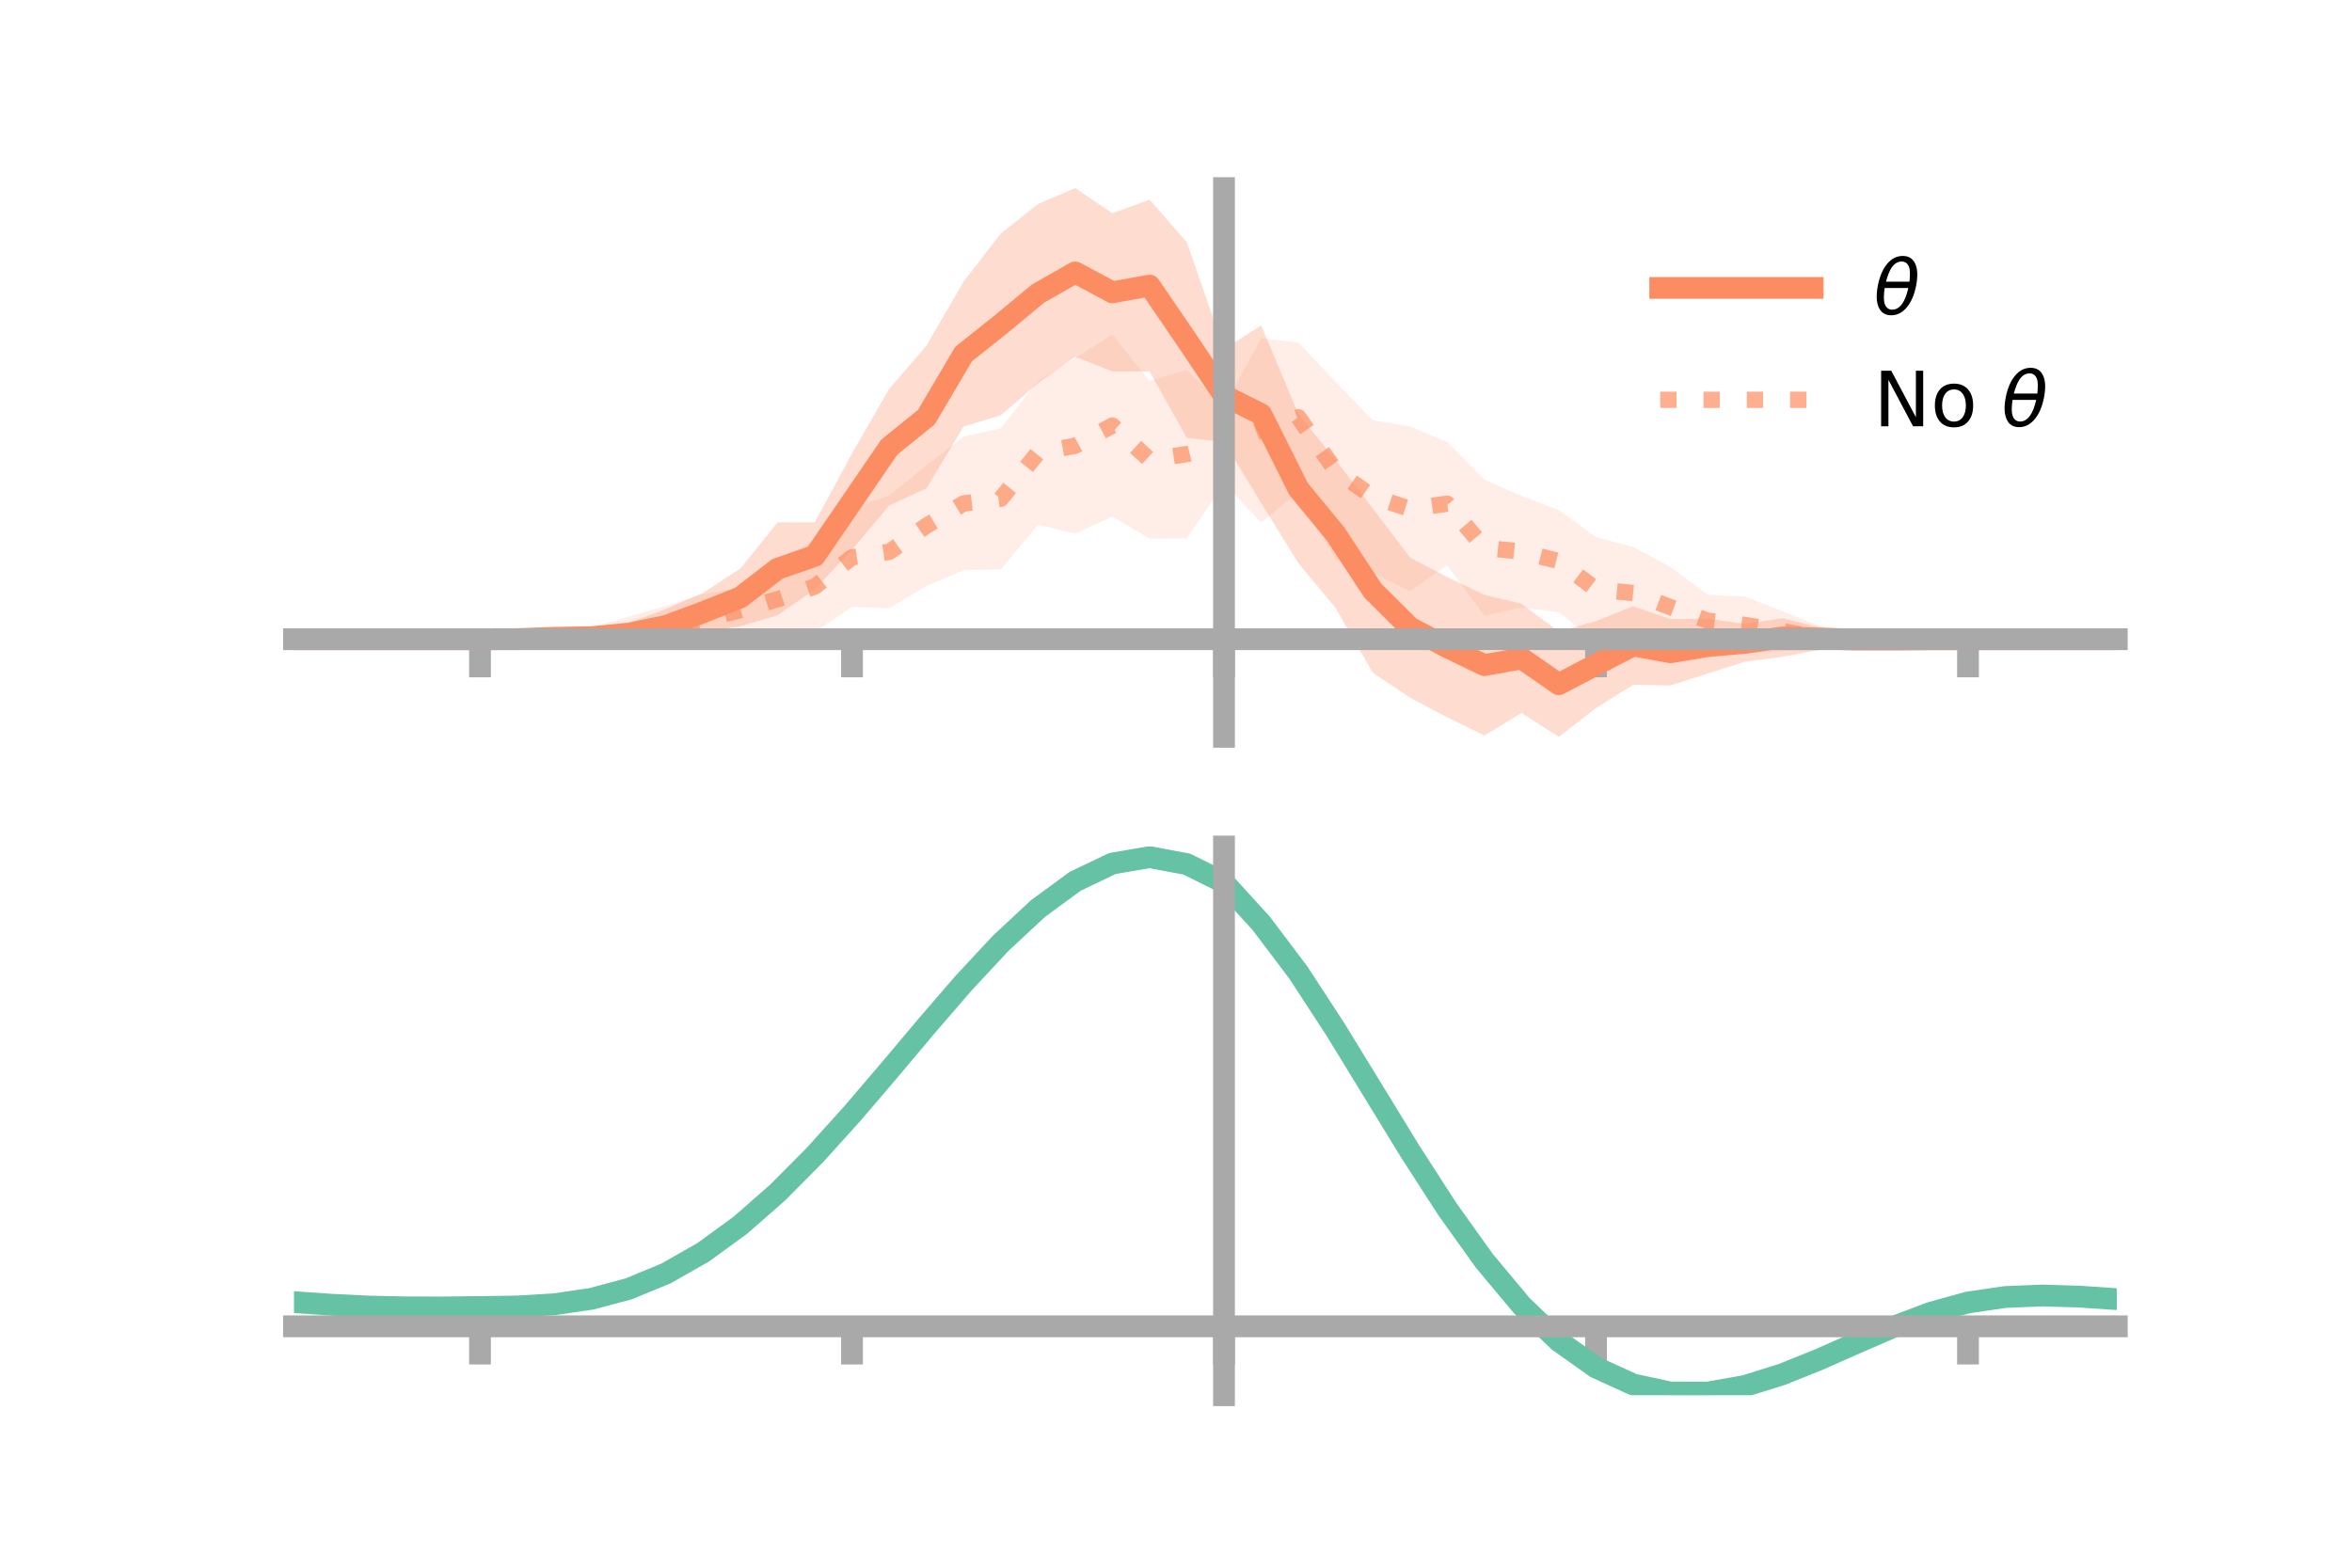 <?xml version="1.0" encoding="utf-8" standalone="no"?>
<!DOCTYPE svg PUBLIC "-//W3C//DTD SVG 1.1//EN"
  "http://www.w3.org/Graphics/SVG/1.1/DTD/svg11.dtd">
<!-- Created with matplotlib (https://matplotlib.org/) -->
<svg height="144pt" version="1.1" viewBox="0 0 216 144" width="216pt" xmlns="http://www.w3.org/2000/svg" xmlns:xlink="http://www.w3.org/1999/xlink">
 <defs>
  <style type="text/css">*{stroke-linecap:butt;stroke-linejoin:round;}</style>
 </defs>
 <g id="figure_1">
  <g id="patch_1">
   <path d="M 0 144 
L 216 144 
L 216 0 
L 0 0 
z
" style="fill:none;"/>
  </g>
  <g id="axes_1">
   <g id="patch_2">
    <path d="M 27 67.68 
L 194.4 67.68 
L 194.4 17.28 
L 27 17.28 
z
" style="fill:none;"/>
   </g>
   <g id="PolyCollection_1">
    <path clip-path="url(#pfb70e3727b)" d="M 27 58.716 
L 27 58.716 
L 30.416 58.716 
L 33.833 58.716 
L 37.249 58.716 
L 40.665 58.716 
L 44.082 58.716 
L 47.498 58.573 
L 50.914 58.095 
L 54.331 57.798 
L 57.747 57.213 
L 61.163 55.94 
L 64.58 54.442 
L 67.996 52.221 
L 71.412 47.979 
L 74.829 47.979 
L 78.245 41.65 
L 81.661 35.726 
L 85.078 31.758 
L 88.494 25.87 
L 91.91 21.453 
L 95.327 18.736 
L 98.743 17.28 
L 102.159 19.587 
L 105.576 18.341 
L 108.992 22.25 
L 112.408 32.076 
L 115.824 29.887 
L 119.241 38.058 
L 122.657 42.253 
L 126.073 46.699 
L 129.49 51.212 
L 132.906 53.004 
L 136.322 54.636 
L 139.739 55.466 
L 143.155 58.013 
L 146.571 57.052 
L 149.988 55.684 
L 153.404 56.87 
L 156.82 56.819 
L 160.237 57.317 
L 163.653 56.783 
L 167.069 57.61 
L 170.486 58.112 
L 173.902 58.246 
L 177.318 58.568 
L 180.735 58.716 
L 184.151 58.716 
L 187.567 58.716 
L 190.984 58.716 
L 194.4 58.716 
L 194.4 58.716 
L 194.4 58.716 
L 190.984 58.716 
L 187.567 58.716 
L 184.151 58.716 
L 180.735 58.716 
L 177.318 58.869 
L 173.902 59.242 
L 170.486 59.377 
L 167.069 59.696 
L 163.653 60.339 
L 160.237 60.778 
L 156.82 61.877 
L 153.404 62.962 
L 149.988 62.896 
L 146.571 65.039 
L 143.155 67.68 
L 139.739 65.487 
L 136.322 67.558 
L 132.906 65.884 
L 129.49 64.083 
L 126.073 61.796 
L 122.657 55.848 
L 119.241 51.734 
L 115.824 46.209 
L 112.408 40.603 
L 108.992 40.228 
L 105.576 34.125 
L 102.159 34.122 
L 98.743 32.766 
L 95.327 35.202 
L 91.91 38.155 
L 88.494 39.173 
L 85.078 44.868 
L 81.661 46.43 
L 78.245 50.496 
L 74.829 54.141 
L 71.412 56.51 
L 67.996 57.529 
L 64.58 58.026 
L 61.163 59.064 
L 57.747 59.191 
L 54.331 59.256 
L 50.914 59.078 
L 47.498 58.84 
L 44.082 58.716 
L 40.665 58.716 
L 37.249 58.716 
L 33.833 58.716 
L 30.416 58.716 
L 27 58.716 
z
" style="fill:#fc8d62;fill-opacity:0.3;"/>
   </g>
   <g id="PolyCollection_2">
    <path clip-path="url(#pfb70e3727b)" d="M 27 58.716 
L 27 58.716 
L 30.416 58.716 
L 33.833 58.716 
L 37.249 58.716 
L 40.665 58.716 
L 44.082 58.715 
L 47.498 58.522 
L 50.914 58.101 
L 54.331 57.614 
L 57.747 56.636 
L 61.163 55.65 
L 64.58 54.571 
L 67.996 53.987 
L 71.412 51.309 
L 74.829 49.696 
L 78.245 46.645 
L 81.661 45.514 
L 85.078 42.758 
L 88.494 40.107 
L 91.91 39.33 
L 95.327 34.988 
L 98.743 32.869 
L 102.159 30.735 
L 105.576 34.988 
L 108.992 33.97 
L 112.408 37.338 
L 115.824 31.071 
L 119.241 31.466 
L 122.657 35.077 
L 126.073 38.599 
L 129.49 39.171 
L 132.906 40.603 
L 136.322 44.062 
L 139.739 45.562 
L 143.155 46.852 
L 146.571 49.342 
L 149.988 50.245 
L 153.404 52.076 
L 156.82 54.628 
L 160.237 54.795 
L 163.653 56.124 
L 167.069 57.489 
L 170.486 58.066 
L 173.902 58.246 
L 177.318 58.574 
L 180.735 58.713 
L 184.151 58.716 
L 187.567 58.716 
L 190.984 58.716 
L 194.4 58.716 
L 194.4 58.716 
L 194.4 58.716 
L 190.984 58.716 
L 187.567 58.716 
L 184.151 58.716 
L 180.735 58.72 
L 177.318 58.887 
L 173.902 59.155 
L 170.486 59.42 
L 167.069 59.719 
L 163.653 59.811 
L 160.237 60.015 
L 156.82 59.401 
L 153.404 59.469 
L 149.988 58.707 
L 146.571 58.925 
L 143.155 56.234 
L 139.739 55.796 
L 136.322 56.563 
L 132.906 51.934 
L 129.49 54.306 
L 126.073 52.655 
L 122.657 51.391 
L 119.241 45.189 
L 115.824 48.001 
L 112.408 44.389 
L 108.992 49.451 
L 105.576 49.484 
L 102.159 47.451 
L 98.743 49.022 
L 95.327 48.188 
L 91.91 52.302 
L 88.494 52.379 
L 85.078 53.832 
L 81.661 55.867 
L 78.245 55.747 
L 74.829 58.067 
L 71.412 58.774 
L 67.996 58.111 
L 64.58 59.208 
L 61.163 59.284 
L 57.747 59.235 
L 54.331 59.158 
L 50.914 59.1 
L 47.498 58.863 
L 44.082 58.716 
L 40.665 58.716 
L 37.249 58.716 
L 33.833 58.716 
L 30.416 58.716 
L 27 58.716 
z
" style="fill:#fc8d62;fill-opacity:0.15;"/>
   </g>
   <g id="matplotlib.axis_1">
    <g id="xtick_1">
     <g id="line2d_1">
      <defs>
       <path d="M 0 0 
L 0 3.5 
" id="mc0c4bb1315" style="stroke:#a9a9a9;stroke-width:2;"/>
      </defs>
      <g>
       <use style="fill:#a9a9a9;stroke:#a9a9a9;stroke-width:2;" x="44.082" xlink:href="#mc0c4bb1315" y="58.716"/>
      </g>
     </g>
    </g>
    <g id="xtick_2">
     <g id="line2d_2">
      <g>
       <use style="fill:#a9a9a9;stroke:#a9a9a9;stroke-width:2;" x="78.245" xlink:href="#mc0c4bb1315" y="58.716"/>
      </g>
     </g>
    </g>
    <g id="xtick_3">
     <g id="line2d_3">
      <g>
       <use style="fill:#a9a9a9;stroke:#a9a9a9;stroke-width:2;" x="112.408" xlink:href="#mc0c4bb1315" y="58.716"/>
      </g>
     </g>
    </g>
    <g id="xtick_4">
     <g id="line2d_4">
      <g>
       <use style="fill:#a9a9a9;stroke:#a9a9a9;stroke-width:2;" x="146.571" xlink:href="#mc0c4bb1315" y="58.716"/>
      </g>
     </g>
    </g>
    <g id="xtick_5">
     <g id="line2d_5">
      <g>
       <use style="fill:#a9a9a9;stroke:#a9a9a9;stroke-width:2;" x="180.735" xlink:href="#mc0c4bb1315" y="58.716"/>
      </g>
     </g>
    </g>
   </g>
   <g id="matplotlib.axis_2"/>
   <g id="line2d_6">
    <path clip-path="url(#pfb70e3727b)" d="M 27 58.716 
L 30.416 58.716 
L 33.833 58.716 
L 37.249 58.716 
L 40.665 58.716 
L 44.082 58.716 
L 47.498 58.706 
L 50.914 58.586 
L 54.331 58.527 
L 57.747 58.202 
L 61.163 57.502 
L 64.58 56.234 
L 67.996 54.875 
L 71.412 52.245 
L 74.829 51.06 
L 78.245 46.073 
L 81.661 41.078 
L 85.078 38.313 
L 88.494 32.521 
L 91.91 29.804 
L 95.327 26.969 
L 98.743 25.023 
L 102.159 26.854 
L 105.576 26.233 
L 108.992 31.239 
L 112.408 36.339 
L 115.824 38.048 
L 119.241 44.896 
L 122.657 49.051 
L 126.073 54.247 
L 129.49 57.647 
L 132.906 59.444 
L 136.322 61.097 
L 139.739 60.477 
L 143.155 62.847 
L 146.571 61.046 
L 149.988 59.29 
L 153.404 59.916 
L 156.82 59.348 
L 160.237 59.047 
L 163.653 58.561 
L 167.069 58.653 
L 170.486 58.745 
L 173.902 58.744 
L 177.318 58.719 
L 180.735 58.716 
L 184.151 58.716 
L 187.567 58.716 
L 190.984 58.716 
L 194.4 58.716 
" style="fill:none;stroke:#fc8d62;stroke-linecap:square;stroke-width:2;"/>
   </g>
   <g id="line2d_7">
    <path clip-path="url(#pfb70e3727b)" d="M 27 58.716 
L 30.416 58.716 
L 33.833 58.716 
L 37.249 58.716 
L 40.665 58.716 
L 44.082 58.716 
L 47.498 58.693 
L 50.914 58.6 
L 54.331 58.386 
L 57.747 57.936 
L 61.163 57.467 
L 64.58 56.89 
L 67.996 56.049 
L 71.412 55.041 
L 74.829 53.881 
L 78.245 51.196 
L 81.661 50.691 
L 85.078 48.295 
L 88.494 46.243 
L 91.91 45.816 
L 95.327 41.588 
L 98.743 40.945 
L 102.159 39.093 
L 105.576 42.236 
L 108.992 41.71 
L 112.408 40.863 
L 115.824 39.536 
L 119.241 38.328 
L 122.657 43.234 
L 126.073 45.627 
L 129.49 46.739 
L 132.906 46.269 
L 136.322 50.313 
L 139.739 50.679 
L 143.155 51.543 
L 146.571 54.134 
L 149.988 54.476 
L 153.404 55.772 
L 156.82 57.015 
L 160.237 57.405 
L 163.653 57.967 
L 167.069 58.604 
L 170.486 58.743 
L 173.902 58.701 
L 177.318 58.73 
L 180.735 58.716 
L 184.151 58.716 
L 187.567 58.716 
L 190.984 58.716 
L 194.4 58.716 
" style="fill:none;stroke:#fc8d62;stroke-dasharray:1.5,2.475;stroke-dashoffset:0;stroke-opacity:0.7;stroke-width:1.5;"/>
   </g>
   <g id="patch_3">
    <path d="M 112.408 67.68 
L 112.408 17.28 
" style="fill:none;stroke:#a9a9a9;stroke-linecap:square;stroke-linejoin:miter;stroke-width:2;"/>
   </g>
   <g id="patch_4">
    <path d="M 194.4 67.68 
L 194.4 17.28 
" style="fill:none;"/>
   </g>
   <g id="patch_5">
    <path d="M 27 58.716 
L 194.4 58.716 
" style="fill:none;stroke:#a9a9a9;stroke-linecap:square;stroke-linejoin:miter;stroke-width:2;"/>
   </g>
   <g id="patch_6">
    <path d="M 27 17.28 
L 194.4 17.28 
" style="fill:none;"/>
   </g>
   <g id="legend_1">
    <g id="line2d_8">
     <path d="M 152.47 26.449 
L 166.47 26.449 
" style="fill:none;stroke:#fc8d62;stroke-linecap:square;stroke-width:2;"/>
    </g>
    <g id="line2d_9"/>
    <g id="text_1">
     <!-- $\theta$ -->
     <g transform="translate(172.07 28.899)scale(0.07 -0.07)">
      <defs>
       <path d="M 45.516 34.672 
L 14.453 34.672 
Q 12.359 20.062 14.5 13.875 
Q 17.188 6.25 24.469 6.25 
Q 31.781 6.25 37.359 13.922 
Q 42.234 20.656 45.516 34.672 
z
M 47.016 42.969 
Q 48.344 56.844 46.625 61.719 
Q 43.953 69.438 36.766 69.438 
Q 29.297 69.438 23.828 61.812 
Q 19.531 55.672 16.156 42.969 
z
M 38.188 76.766 
Q 49.906 76.766 54.594 66.406 
Q 59.281 56.109 55.719 37.844 
Q 52.203 19.625 43.453 9.281 
Q 34.766 -1.125 23.047 -1.125 
Q 11.281 -1.125 6.641 9.281 
Q 2 19.625 5.516 37.844 
Q 9.078 56.109 17.719 66.406 
Q 26.422 76.766 38.188 76.766 
z
" id="DejaVuSans-Oblique-952"/>
      </defs>
      <use transform="translate(0 0.234)" xlink:href="#DejaVuSans-Oblique-952"/>
     </g>
    </g>
    <g id="line2d_10">
     <path d="M 152.47 36.724 
L 166.47 36.724 
" style="fill:none;stroke:#fc8d62;stroke-dasharray:1.5,2.475;stroke-dashoffset:0;stroke-opacity:0.7;stroke-width:1.5;"/>
    </g>
    <g id="line2d_11"/>
    <g id="text_2">
     <!-- No $\theta$ -->
     <g transform="translate(172.07 39.174)scale(0.07 -0.07)">
      <defs>
       <path d="M 9.812 72.906 
L 23.094 72.906 
L 55.422 11.922 
L 55.422 72.906 
L 64.984 72.906 
L 64.984 0 
L 51.703 0 
L 19.391 60.984 
L 19.391 0 
L 9.812 0 
z
" id="DejaVuSans-78"/>
       <path d="M 30.609 48.391 
Q 23.391 48.391 19.188 42.75 
Q 14.984 37.109 14.984 27.297 
Q 14.984 17.484 19.156 11.844 
Q 23.344 6.203 30.609 6.203 
Q 37.797 6.203 41.984 11.859 
Q 46.188 17.531 46.188 27.297 
Q 46.188 37.016 41.984 42.703 
Q 37.797 48.391 30.609 48.391 
z
M 30.609 56 
Q 42.328 56 49.016 48.375 
Q 55.719 40.766 55.719 27.297 
Q 55.719 13.875 49.016 6.219 
Q 42.328 -1.422 30.609 -1.422 
Q 18.844 -1.422 12.172 6.219 
Q 5.516 13.875 5.516 27.297 
Q 5.516 40.766 12.172 48.375 
Q 18.844 56 30.609 56 
z
" id="DejaVuSans-111"/>
       <path id="DejaVuSans-32"/>
      </defs>
      <use transform="translate(0 0.234)" xlink:href="#DejaVuSans-78"/>
      <use transform="translate(74.805 0.234)" xlink:href="#DejaVuSans-111"/>
      <use transform="translate(135.986 0.234)" xlink:href="#DejaVuSans-32"/>
      <use transform="translate(167.773 0.234)" xlink:href="#DejaVuSans-Oblique-952"/>
     </g>
    </g>
   </g>
  </g>
  <g id="axes_2">
   <g id="patch_7">
    <path d="M 27 128.16 
L 194.4 128.16 
L 194.4 77.76 
L 27 77.76 
z
" style="fill:none;"/>
   </g>
   <g id="PolyCollection_3">
    <path clip-path="url(#pfac9016dc3)" d="M 27 119.655 
L 27 119.557 
L 30.416 119.807 
L 33.833 119.979 
L 37.249 120.057 
L 40.665 120.053 
L 44.082 120.012 
L 47.498 119.953 
L 50.914 119.742 
L 54.331 119.231 
L 57.747 118.299 
L 61.163 116.863 
L 64.58 114.875 
L 67.996 112.33 
L 71.412 109.262 
L 74.829 105.739 
L 78.245 101.865 
L 81.661 97.771 
L 85.078 93.612 
L 88.494 89.565 
L 91.91 85.819 
L 95.327 82.571 
L 98.743 80.017 
L 102.159 78.352 
L 105.576 77.76 
L 108.992 78.41 
L 112.408 80.138 
L 115.824 83.936 
L 119.241 88.538 
L 122.657 93.863 
L 126.073 99.535 
L 129.49 105.214 
L 132.906 110.607 
L 136.322 115.475 
L 139.739 119.634 
L 143.155 122.961 
L 146.571 125.397 
L 149.988 126.948 
L 153.404 127.674 
L 156.82 127.675 
L 160.237 127.075 
L 163.653 126.021 
L 167.069 124.671 
L 170.486 123.19 
L 173.902 121.74 
L 177.318 120.477 
L 180.735 119.549 
L 184.151 119.056 
L 187.567 118.924 
L 190.984 119.034 
L 194.4 119.276 
L 194.4 119.395 
L 194.4 119.395 
L 190.984 119.171 
L 187.567 119.075 
L 184.151 119.218 
L 180.735 119.726 
L 177.318 120.689 
L 173.902 122.009 
L 170.486 123.525 
L 167.069 125.07 
L 163.653 126.469 
L 160.237 127.553 
L 156.82 128.16 
L 153.404 128.146 
L 149.988 127.397 
L 146.571 125.835 
L 143.155 123.429 
L 139.739 120.189 
L 136.322 116.168 
L 132.906 111.474 
L 129.49 106.271 
L 126.073 100.787 
L 122.657 95.302 
L 119.241 90.146 
L 115.824 85.686 
L 112.408 81.997 
L 108.992 80.336 
L 105.576 79.711 
L 102.159 80.284 
L 98.743 81.887 
L 95.327 84.34 
L 91.91 87.455 
L 88.494 91.04 
L 85.078 94.908 
L 81.661 98.876 
L 78.245 102.78 
L 74.829 106.47 
L 71.412 109.825 
L 67.996 112.75 
L 64.58 115.18 
L 61.163 117.085 
L 57.747 118.469 
L 54.331 119.371 
L 50.914 119.864 
L 47.498 120.061 
L 44.082 120.105 
L 40.665 120.13 
L 37.249 120.12 
L 33.833 120.042 
L 30.416 119.883 
L 27 119.655 
z
" style="fill:#66c2a5;fill-opacity:0.3;"/>
   </g>
   <g id="matplotlib.axis_3">
    <g id="xtick_6">
     <g id="line2d_12">
      <g>
       <use style="fill:#a9a9a9;stroke:#a9a9a9;stroke-width:2;" x="44.082" xlink:href="#mc0c4bb1315" y="121.83"/>
      </g>
     </g>
    </g>
    <g id="xtick_7">
     <g id="line2d_13">
      <g>
       <use style="fill:#a9a9a9;stroke:#a9a9a9;stroke-width:2;" x="78.245" xlink:href="#mc0c4bb1315" y="121.83"/>
      </g>
     </g>
    </g>
    <g id="xtick_8">
     <g id="line2d_14">
      <g>
       <use style="fill:#a9a9a9;stroke:#a9a9a9;stroke-width:2;" x="112.408" xlink:href="#mc0c4bb1315" y="121.83"/>
      </g>
     </g>
    </g>
    <g id="xtick_9">
     <g id="line2d_15">
      <g>
       <use style="fill:#a9a9a9;stroke:#a9a9a9;stroke-width:2;" x="146.571" xlink:href="#mc0c4bb1315" y="121.83"/>
      </g>
     </g>
    </g>
    <g id="xtick_10">
     <g id="line2d_16">
      <g>
       <use style="fill:#a9a9a9;stroke:#a9a9a9;stroke-width:2;" x="180.735" xlink:href="#mc0c4bb1315" y="121.83"/>
      </g>
     </g>
    </g>
   </g>
   <g id="matplotlib.axis_4"/>
   <g id="line2d_17">
    <path clip-path="url(#pfac9016dc3)" d="M 27 119.606 
L 30.416 119.845 
L 33.833 120.011 
L 37.249 120.089 
L 40.665 120.092 
L 44.082 120.058 
L 47.498 120.007 
L 50.914 119.803 
L 54.331 119.301 
L 57.747 118.384 
L 61.163 116.974 
L 64.58 115.027 
L 67.996 112.54 
L 71.412 109.544 
L 74.829 106.105 
L 78.245 102.322 
L 81.661 98.323 
L 85.078 94.26 
L 88.494 90.303 
L 91.91 86.637 
L 95.327 83.455 
L 98.743 80.952 
L 102.159 79.318 
L 105.576 78.735 
L 108.992 79.373 
L 112.408 81.068 
L 115.824 84.811 
L 119.241 89.342 
L 122.657 94.583 
L 126.073 100.161 
L 129.49 105.743 
L 132.906 111.041 
L 136.322 115.821 
L 139.739 119.911 
L 143.155 123.195 
L 146.571 125.616 
L 149.988 127.172 
L 153.404 127.91 
L 156.82 127.917 
L 160.237 127.314 
L 163.653 126.245 
L 167.069 124.871 
L 170.486 123.358 
L 173.902 121.874 
L 177.318 120.583 
L 180.735 119.638 
L 184.151 119.137 
L 187.567 118.999 
L 190.984 119.102 
L 194.4 119.335 
" style="fill:none;stroke:#66c2a5;stroke-linecap:square;stroke-width:2;"/>
   </g>
   <g id="patch_8">
    <path d="M 112.408 128.16 
L 112.408 77.76 
" style="fill:none;stroke:#a9a9a9;stroke-linecap:square;stroke-linejoin:miter;stroke-width:2;"/>
   </g>
   <g id="patch_9">
    <path d="M 194.4 128.16 
L 194.4 77.76 
" style="fill:none;"/>
   </g>
   <g id="patch_10">
    <path d="M 27 121.83 
L 194.4 121.83 
" style="fill:none;stroke:#a9a9a9;stroke-linecap:square;stroke-linejoin:miter;stroke-width:2;"/>
   </g>
   <g id="patch_11">
    <path d="M 27 77.76 
L 194.4 77.76 
" style="fill:none;"/>
   </g>
  </g>
 </g>
 <defs>
  <clipPath id="pfb70e3727b">
   <rect height="50.4" width="167.4" x="27" y="17.28"/>
  </clipPath>
  <clipPath id="pfac9016dc3">
   <rect height="50.4" width="167.4" x="27" y="77.76"/>
  </clipPath>
 </defs>
</svg>
